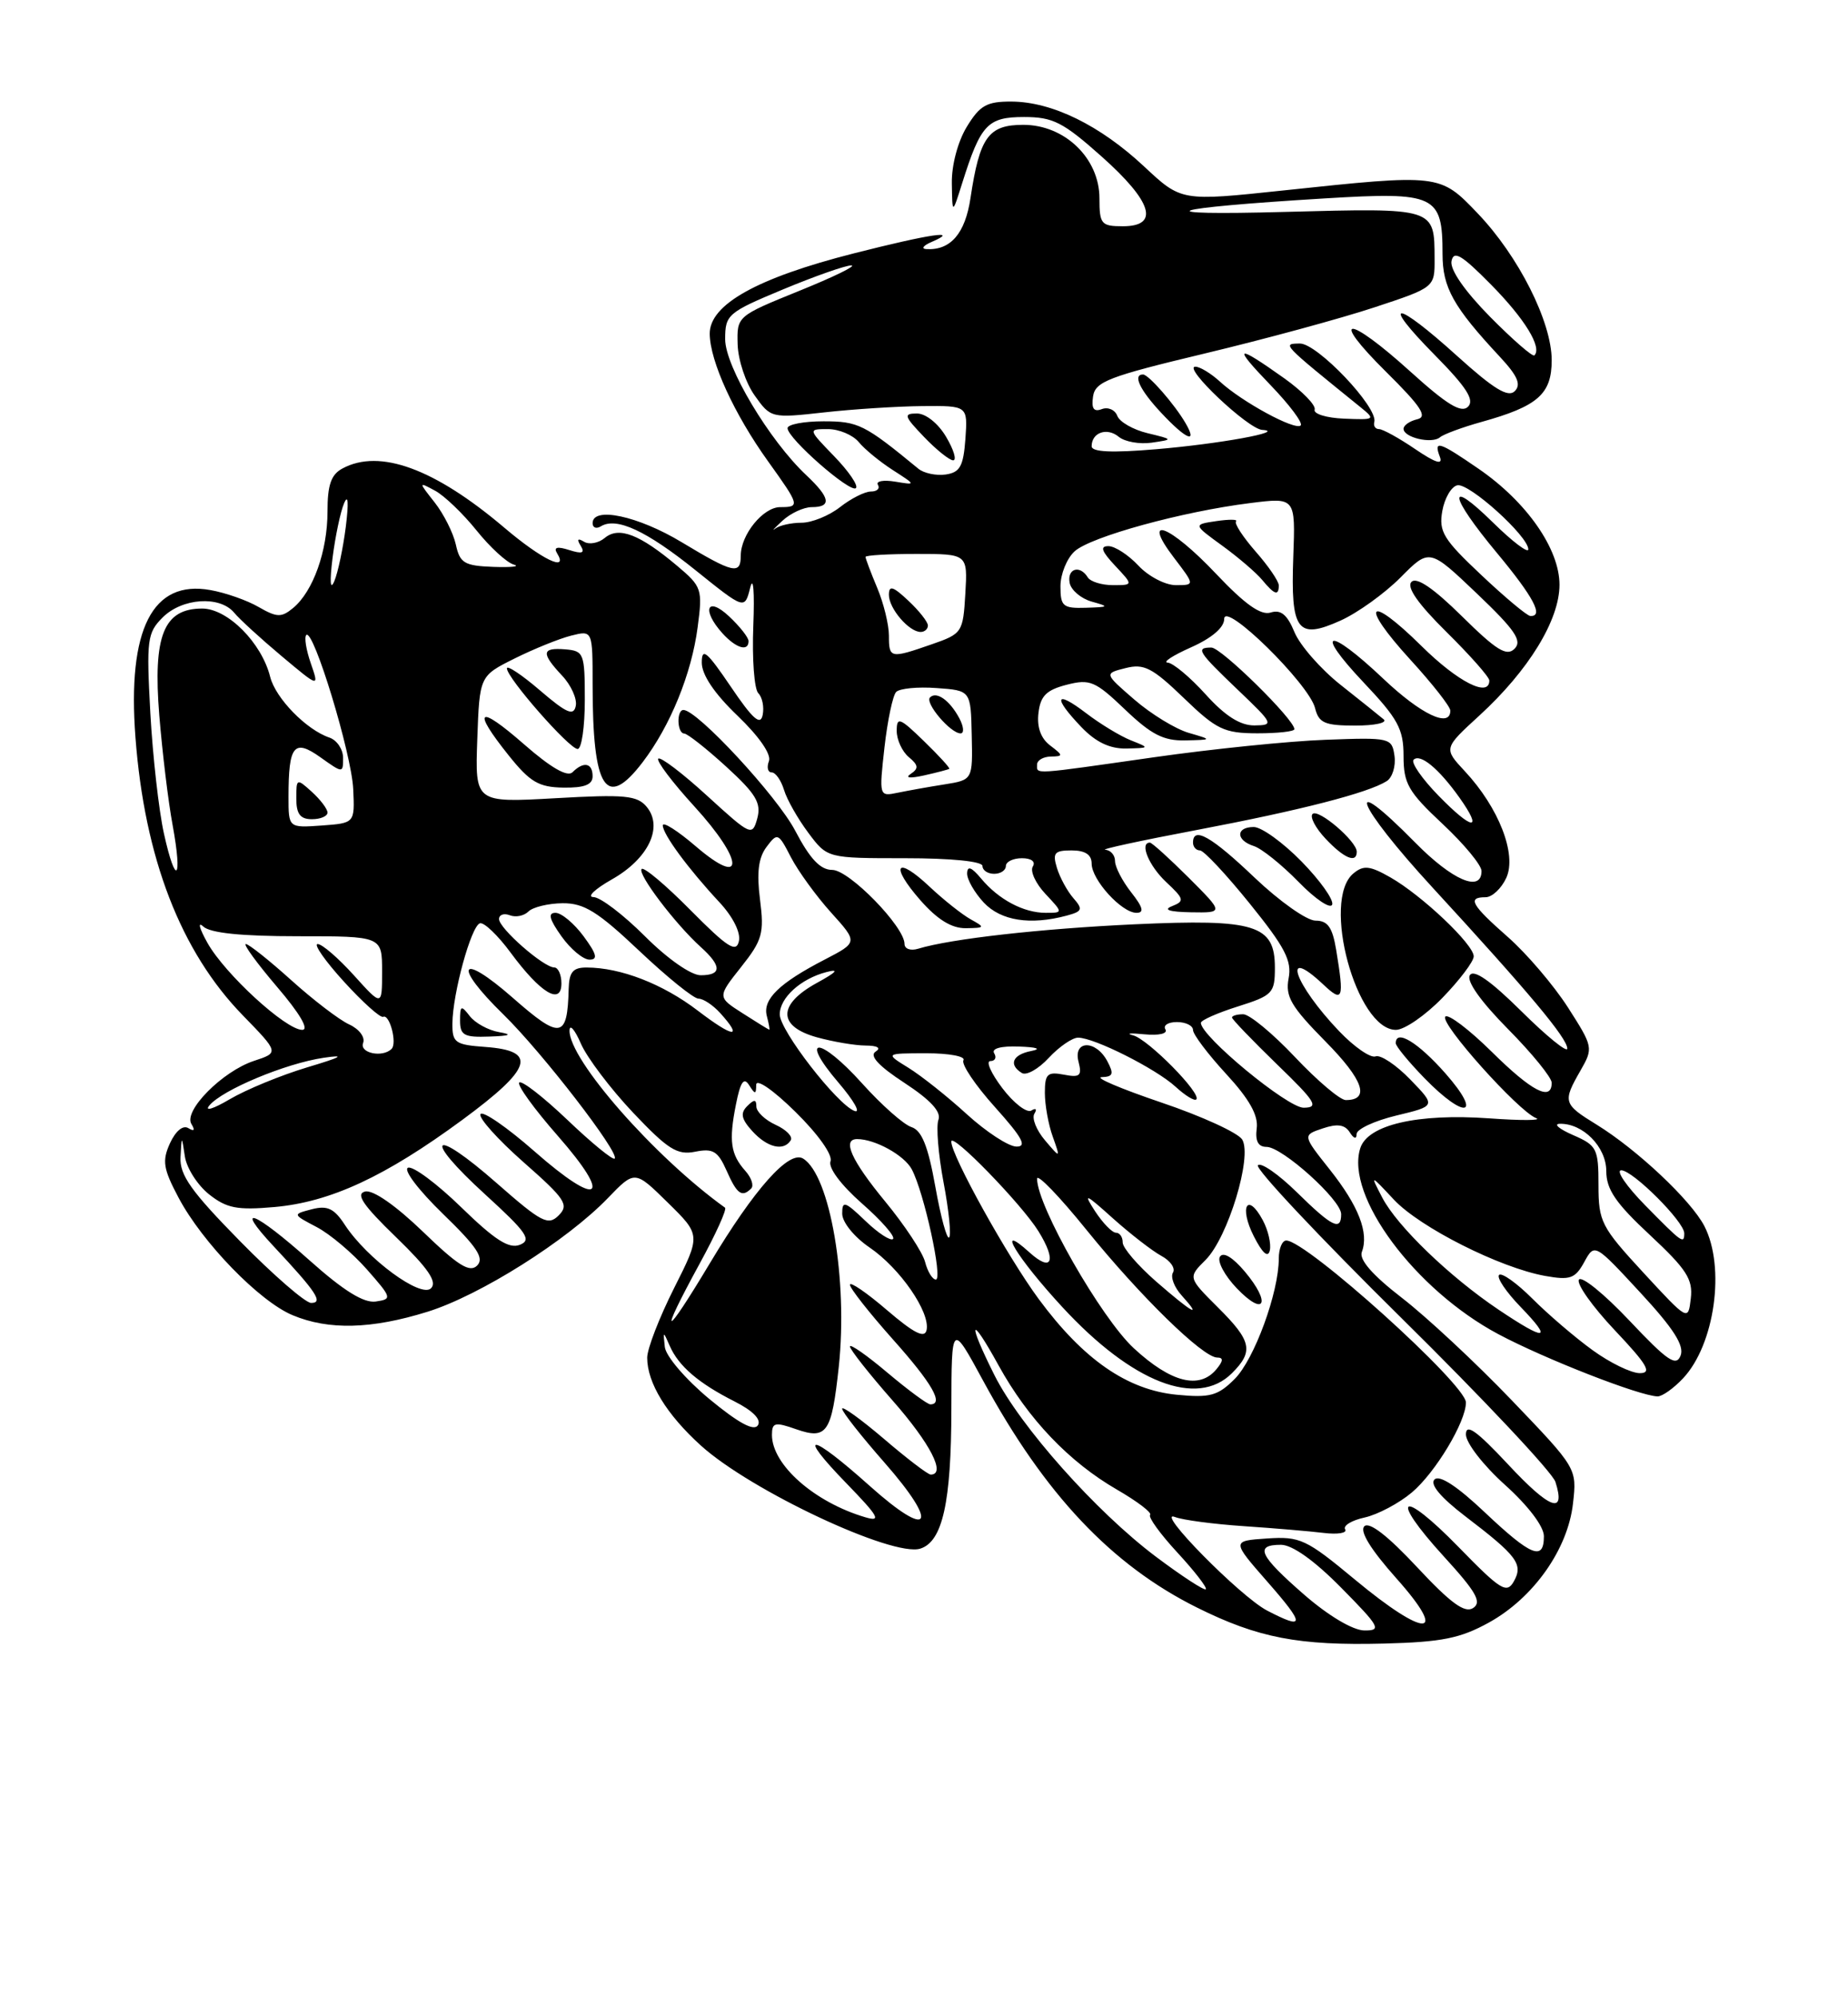<?xml version="1.0" encoding="UTF-8" standalone="no"?>
<!DOCTYPE svg PUBLIC "-//W3C//DTD SVG 1.1//EN" "http://www.w3.org/Graphics/SVG/1.1/DTD/svg11.dtd" >
<svg xmlns="http://www.w3.org/2000/svg" xmlns:xlink="http://www.w3.org/1999/xlink" version="1.1" viewBox="0 0 237 256">
 <g >
 <path fill="currentColor"
d=" M 190.96 207.96 C 196.67 204.80 201.07 198.58 201.73 192.71 C 202.24 188.20 202.24 188.20 193.87 179.47 C 189.27 174.67 182.93 168.77 179.79 166.35 C 176.02 163.44 174.28 161.45 174.65 160.47 C 175.58 158.03 174.25 154.59 170.55 149.92 C 167.04 145.50 167.04 145.50 169.64 144.63 C 171.51 144.00 172.47 144.14 173.10 145.13 C 173.63 145.97 173.98 146.05 173.98 145.35 C 173.99 144.72 176.29 143.65 179.08 142.98 C 184.16 141.76 184.16 141.76 180.86 138.36 C 179.05 136.49 177.04 135.15 176.41 135.40 C 175.77 135.64 173.67 134.19 171.74 132.17 C 165.98 126.14 164.24 121.06 169.69 126.17 C 172.23 128.57 172.41 128.10 171.36 121.75 C 170.88 118.85 170.28 118.00 168.71 118.00 C 167.59 118.00 164.09 115.52 160.91 112.50 C 155.37 107.22 153.00 105.87 153.00 108.00 C 153.00 108.55 153.40 109.00 153.89 109.00 C 154.38 109.00 157.25 112.07 160.28 115.82 C 164.79 121.40 165.70 123.14 165.26 125.40 C 164.82 127.73 165.57 129.01 169.99 133.49 C 174.86 138.42 175.75 141.00 172.59 141.00 C 171.87 141.00 168.95 138.53 166.09 135.50 C 163.23 132.47 160.24 130.00 159.44 130.00 C 158.65 130.00 158.00 130.19 158.00 130.42 C 158.00 130.64 160.59 133.33 163.75 136.40 C 168.75 141.23 169.20 141.96 167.19 141.98 C 165.13 142.00 153.99 132.81 154.01 131.10 C 154.01 130.77 156.15 129.82 158.76 129.00 C 163.22 127.59 163.50 127.29 163.50 124.03 C 163.50 118.53 161.01 117.76 145.50 118.47 C 133.48 119.03 121.97 120.32 117.75 121.60 C 116.78 121.90 116.00 121.62 116.00 120.98 C 116.00 118.77 108.90 111.50 106.74 111.50 C 105.21 111.50 103.89 110.11 101.98 106.47 C 99.67 102.06 89.43 91.00 87.65 91.00 C 86.74 91.00 86.83 94.00 87.75 94.02 C 88.16 94.03 90.59 95.94 93.14 98.27 C 96.95 101.75 97.65 102.92 97.12 104.89 C 96.48 107.21 96.31 107.13 90.70 102.01 C 87.53 99.11 84.70 96.96 84.42 97.24 C 84.15 97.52 86.22 100.27 89.04 103.35 C 95.43 110.34 95.58 113.91 89.25 108.49 C 86.91 106.48 85.00 105.27 85.00 105.79 C 85.00 106.92 88.25 111.34 92.26 115.64 C 94.00 117.51 95.02 119.54 94.76 120.64 C 94.42 122.16 93.30 121.44 88.58 116.68 C 85.41 113.47 82.58 111.09 82.29 111.38 C 81.70 111.97 86.61 118.45 89.89 121.40 C 92.58 123.83 92.57 125.00 89.86 125.00 C 88.62 125.00 85.60 122.89 82.71 120.00 C 79.96 117.25 76.99 114.99 76.11 114.98 C 75.22 114.97 76.29 113.95 78.48 112.71 C 83.15 110.07 85.09 106.02 82.94 103.42 C 81.72 101.95 80.15 101.80 71.22 102.31 C 60.92 102.89 60.92 102.89 61.21 94.76 C 61.50 86.64 61.50 86.64 66.00 84.40 C 68.47 83.17 71.74 81.85 73.25 81.47 C 76.00 80.78 76.00 80.78 76.00 87.77 C 76.00 101.19 77.72 103.85 82.42 97.69 C 85.96 93.05 88.69 86.37 89.47 80.40 C 90.12 75.51 90.01 75.19 86.85 72.53 C 82.04 68.48 79.37 67.45 77.57 68.94 C 76.76 69.62 75.55 69.84 74.89 69.43 C 74.09 68.94 73.95 69.12 74.47 69.95 C 75.05 70.89 74.67 71.03 73.00 70.50 C 71.47 70.01 70.97 70.14 71.43 70.89 C 72.99 73.41 69.48 71.72 64.66 67.62 C 55.74 60.06 48.70 57.48 43.93 60.04 C 42.46 60.82 42.00 62.14 42.00 65.57 C 42.00 70.63 40.16 75.80 37.59 77.93 C 36.09 79.17 35.52 79.15 33.18 77.81 C 31.71 76.95 28.91 75.97 26.98 75.63 C 19.55 74.29 16.32 80.63 17.37 94.50 C 18.54 109.97 23.17 121.96 31.14 130.14 C 35.79 134.92 35.79 134.92 32.56 135.98 C 28.52 137.32 23.50 142.38 24.55 144.07 C 25.04 144.87 24.90 145.05 24.16 144.60 C 23.47 144.17 22.53 144.95 21.80 146.53 C 20.77 148.80 20.93 149.80 22.90 153.51 C 25.94 159.25 33.27 166.80 37.52 168.57 C 42.15 170.51 47.64 170.37 54.83 168.13 C 61.55 166.04 72.70 159.01 77.95 153.57 C 81.41 149.98 81.41 149.98 85.64 154.14 C 89.88 158.30 89.88 158.30 86.44 165.12 C 84.55 168.88 83.00 172.88 83.00 174.02 C 83.00 177.24 85.49 181.31 89.91 185.30 C 96.30 191.07 114.50 199.61 118.03 198.49 C 120.88 197.59 122.00 192.56 122.01 180.60 C 122.03 169.50 122.03 169.50 126.10 177.00 C 133.99 191.53 142.55 200.59 153.50 206.04 C 161.34 209.94 166.55 210.94 177.50 210.66 C 184.92 210.47 187.28 209.99 190.96 207.96 Z  M 215.85 176.66 C 219.92 172.33 221.30 162.42 218.58 157.15 C 216.87 153.85 209.95 147.34 204.75 144.14 C 200.47 141.51 200.39 141.23 202.69 137.22 C 204.35 134.32 204.32 134.18 201.08 129.12 C 199.26 126.29 195.80 122.23 193.39 120.11 C 188.67 115.96 188.14 115.00 190.52 115.00 C 191.36 115.00 192.55 113.88 193.18 112.51 C 194.55 109.50 192.21 103.51 187.86 98.85 C 185.13 95.92 185.13 95.92 189.73 91.71 C 196.04 85.93 200.00 79.47 200.00 74.95 C 200.00 70.36 195.80 64.33 189.63 60.09 C 184.53 56.58 183.82 56.36 184.66 58.56 C 185.07 59.64 184.10 59.33 181.49 57.56 C 179.42 56.15 177.33 55.00 176.86 55.00 C 176.39 55.00 176.11 54.59 176.25 54.09 C 176.76 52.23 168.93 44.00 166.70 44.03 C 164.41 44.07 164.31 43.96 174.44 52.16 C 176.44 53.78 176.37 53.82 172.38 53.66 C 170.12 53.57 168.42 53.05 168.60 52.50 C 168.78 51.95 167.03 50.15 164.72 48.50 C 158.44 44.04 158.01 44.24 162.94 49.36 C 165.38 51.89 167.12 54.21 166.81 54.53 C 166.11 55.22 159.27 51.51 156.44 48.90 C 155.30 47.86 153.89 47.00 153.30 47.00 C 151.61 47.00 160.05 54.99 161.87 55.10 C 165.11 55.31 156.31 56.91 148.25 57.58 C 142.59 58.06 140.00 57.94 140.00 57.20 C 140.00 55.43 141.98 54.74 143.48 55.99 C 144.25 56.62 146.14 56.96 147.69 56.74 C 150.50 56.33 150.50 56.33 147.16 55.52 C 145.33 55.08 143.58 54.08 143.29 53.30 C 142.99 52.52 142.09 52.13 141.30 52.44 C 140.27 52.83 139.95 52.37 140.18 50.82 C 140.46 48.91 142.16 48.26 154.50 45.31 C 162.20 43.47 171.99 40.81 176.25 39.40 C 184.00 36.84 184.00 36.84 183.98 33.17 C 183.96 26.60 184.11 26.65 164.85 27.16 C 146.41 27.66 149.26 26.68 169.90 25.43 C 184.12 24.57 185.00 24.98 185.00 32.56 C 185.00 36.86 186.38 39.33 192.37 45.75 C 194.63 48.18 195.11 49.29 194.26 50.14 C 193.41 50.99 191.55 49.85 186.89 45.64 C 178.90 38.41 176.90 38.31 183.99 45.49 C 188.07 49.62 189.13 51.27 188.27 52.13 C 187.41 52.99 185.58 51.88 180.89 47.64 C 172.78 40.30 170.35 40.32 177.77 47.67 C 182.27 52.12 183.12 53.43 181.75 53.74 C 180.79 53.97 180.00 54.51 180.00 54.96 C 180.00 56.08 183.64 56.93 184.67 56.05 C 185.12 55.66 187.53 54.77 190.00 54.08 C 197.23 52.07 199.00 50.51 199.00 46.17 C 199.00 41.25 194.74 32.81 189.50 27.34 C 184.66 22.28 184.67 22.28 164.50 24.42 C 151.50 25.80 151.50 25.80 146.73 21.34 C 141.08 16.06 134.93 13.05 129.74 13.02 C 126.55 13.00 125.67 13.50 123.99 16.25 C 122.84 18.14 122.03 21.17 122.07 23.50 C 122.13 27.50 122.13 27.50 123.39 23.50 C 125.77 15.94 126.65 15.00 131.34 15.00 C 135.05 15.00 136.34 15.66 141.30 20.08 C 147.80 25.87 148.74 29.00 144.00 29.00 C 141.23 29.00 141.00 28.73 141.00 25.42 C 141.00 20.29 136.55 16.00 131.24 16.00 C 126.76 16.00 125.64 17.55 124.46 25.40 C 123.78 29.93 121.91 32.10 118.82 31.93 C 118.09 31.89 118.40 31.47 119.50 31.00 C 123.20 29.41 119.33 29.98 109.52 32.47 C 97.11 35.62 90.99 39.03 91.02 42.79 C 91.05 46.31 94.16 53.09 98.53 59.17 C 102.57 64.80 102.62 65.00 100.06 65.00 C 97.87 65.00 95.00 68.53 95.00 71.22 C 95.00 73.70 94.05 73.49 87.43 69.50 C 81.82 66.12 76.00 64.88 76.00 67.06 C 76.00 67.64 76.48 67.82 77.06 67.46 C 79.05 66.24 82.88 68.01 89.19 73.08 C 95.50 78.15 95.50 78.15 96.21 75.32 C 96.61 73.73 96.78 75.85 96.61 80.20 C 96.44 84.44 96.73 88.33 97.25 88.85 C 97.76 89.36 98.02 90.62 97.81 91.64 C 97.53 93.05 96.54 92.18 93.72 88.01 C 90.64 83.47 90.00 82.94 90.00 84.93 C 90.00 86.49 91.62 88.90 94.58 91.73 C 97.35 94.39 98.95 96.69 98.61 97.56 C 98.31 98.35 98.47 99.00 98.96 99.00 C 99.46 99.00 100.17 100.01 100.55 101.25 C 100.92 102.49 102.33 104.96 103.67 106.75 C 106.10 110.00 106.10 110.00 116.05 110.00 C 122.02 110.00 126.00 110.40 126.00 111.00 C 126.00 111.55 126.67 112.00 127.50 112.00 C 128.32 112.00 129.00 111.55 129.00 111.00 C 129.00 110.45 129.93 110.00 131.06 110.00 C 132.27 110.00 132.85 110.44 132.45 111.07 C 132.09 111.66 132.82 113.24 134.07 114.57 C 136.35 117.00 136.35 117.00 134.11 117.00 C 131.28 117.00 128.08 115.31 125.82 112.60 C 124.59 111.13 124.06 110.93 124.03 111.94 C 124.01 112.73 124.98 114.41 126.17 115.69 C 128.37 118.02 132.12 118.61 136.79 117.36 C 138.81 116.82 138.91 116.55 137.66 115.12 C 136.88 114.23 135.93 112.49 135.55 111.25 C 134.96 109.32 135.23 109.00 137.43 109.00 C 139.17 109.00 140.00 109.54 140.00 110.69 C 140.00 112.77 143.85 117.00 145.75 117.00 C 146.77 117.00 146.59 116.30 145.07 114.37 C 143.93 112.92 143.00 111.12 143.00 110.37 C 143.00 109.61 142.44 108.96 141.75 108.92 C 141.06 108.87 146.35 107.73 153.49 106.38 C 166.78 103.86 175.46 101.63 177.84 100.12 C 178.57 99.66 179.02 98.20 178.84 96.89 C 178.51 94.56 178.30 94.51 170.00 94.82 C 165.32 94.99 155.43 96.00 148.00 97.06 C 132.16 99.32 133.00 99.27 133.00 98.00 C 133.00 97.45 133.79 96.99 134.75 96.97 C 136.38 96.94 136.38 96.84 134.68 95.55 C 133.49 94.66 132.96 93.20 133.18 91.39 C 133.43 89.20 134.19 88.44 136.79 87.77 C 139.78 87.00 140.46 87.29 144.29 90.95 C 147.64 94.15 149.22 94.96 152.00 94.90 C 155.50 94.82 155.50 94.82 152.44 93.93 C 150.76 93.44 147.63 91.53 145.49 89.68 C 141.60 86.32 141.60 86.32 144.36 85.63 C 146.71 85.03 147.79 85.59 151.81 89.46 C 156.02 93.52 156.98 93.98 161.25 93.99 C 163.86 93.99 166.00 93.76 166.00 93.46 C 166.00 92.22 156.62 83.00 155.36 83.00 C 153.29 83.00 153.62 83.52 158.75 88.42 C 163.33 92.79 163.41 92.95 160.87 92.98 C 159.05 92.99 157.12 91.77 154.62 89.00 C 152.63 86.80 150.44 84.97 149.75 84.93 C 149.06 84.89 150.41 84.01 152.75 82.97 C 155.42 81.78 157.00 80.43 157.00 79.33 C 157.00 76.98 167.86 87.64 168.65 90.75 C 169.13 92.67 169.88 93.00 173.81 93.00 C 176.33 93.00 177.97 92.64 177.45 92.20 C 176.93 91.76 174.43 89.76 171.89 87.75 C 169.36 85.74 166.71 82.71 166.01 81.02 C 165.08 78.77 164.26 78.10 162.96 78.51 C 161.70 78.91 159.66 77.46 155.95 73.54 C 150.01 67.26 146.25 65.84 150.57 71.50 C 153.24 75.00 153.24 75.00 150.79 75.00 C 149.45 75.00 147.29 73.88 146.00 72.50 C 144.71 71.12 142.98 70.00 142.15 70.00 C 141.04 70.00 141.27 70.65 143.00 72.50 C 145.35 75.00 145.35 75.00 142.73 75.00 C 141.29 75.00 139.84 74.55 139.50 74.00 C 138.49 72.36 136.83 72.87 137.18 74.71 C 137.36 75.64 138.63 76.72 140.01 77.11 C 142.30 77.75 142.24 77.81 139.25 77.90 C 136.32 77.99 136.00 77.72 136.00 75.15 C 136.00 73.59 136.82 71.57 137.82 70.66 C 139.89 68.79 151.64 65.56 160.34 64.48 C 166.14 63.75 166.14 63.75 165.86 71.36 C 165.51 80.87 166.37 82.04 171.92 79.54 C 174.12 78.55 177.58 76.06 179.62 74.01 C 183.32 70.28 183.32 70.28 189.41 76.08 C 194.31 80.75 195.25 82.13 194.24 83.15 C 193.23 84.17 191.92 83.36 187.50 79.00 C 183.84 75.39 181.68 73.92 181.02 74.58 C 180.35 75.25 181.85 77.39 185.51 81.01 C 188.53 83.99 191.00 86.78 191.00 87.22 C 191.00 89.46 186.97 87.41 182.31 82.81 C 175.40 75.99 174.28 77.34 180.87 84.55 C 183.69 87.63 186.00 90.57 186.00 91.08 C 186.00 93.36 182.25 91.58 177.41 87.00 C 170.31 80.28 168.40 80.61 174.85 87.44 C 179.29 92.13 180.00 93.43 180.00 96.90 C 180.00 100.43 180.60 101.49 185.00 105.60 C 187.75 108.17 190.00 110.89 190.00 111.64 C 190.00 114.44 186.27 112.84 181.50 108.00 C 172.10 98.46 173.87 103.06 183.71 113.75 C 196.07 127.18 201.00 133.07 201.00 134.40 C 201.00 134.97 198.35 132.82 195.12 129.62 C 191.16 125.70 189.00 124.19 188.50 125.00 C 188.04 125.74 189.91 128.37 193.38 131.88 C 196.47 135.00 199.00 138.11 199.00 138.78 C 199.00 141.21 196.46 139.90 191.31 134.81 C 188.41 131.95 185.74 129.93 185.36 130.30 C 184.57 131.09 194.73 142.44 197.00 143.31 C 197.82 143.62 195.11 143.64 190.97 143.34 C 181.78 142.69 175.40 144.17 174.45 147.17 C 172.51 153.26 181.46 165.30 192.15 171.00 C 198.12 174.18 210.29 178.93 212.58 178.98 C 213.17 178.99 214.64 177.95 215.85 176.66 Z  M 185.38 137.59 C 181.87 133.61 179.00 131.86 179.00 133.71 C 179.00 134.10 180.67 136.12 182.70 138.21 C 187.94 143.58 190.19 143.06 185.38 137.59 Z  M 185.00 127.88 C 187.20 125.61 189.00 123.23 189.00 122.58 C 189.00 121.05 182.38 114.78 178.32 112.46 C 175.67 110.95 174.87 110.87 173.57 111.95 C 169.43 115.38 173.95 132.00 179.02 132.00 C 180.11 132.00 182.80 130.15 185.00 127.88 Z  M 124.50 117.84 C 123.40 117.23 121.04 115.36 119.26 113.69 C 114.94 109.61 114.06 110.85 118.04 115.39 C 120.21 117.86 122.04 118.99 123.85 118.97 C 126.33 118.94 126.37 118.87 124.50 117.84 Z  M 152.45 112.50 C 149.97 110.03 147.73 108.00 147.47 108.00 C 146.11 108.00 147.32 110.95 149.55 113.05 C 151.88 115.23 151.94 115.50 150.30 116.15 C 149.13 116.61 149.98 116.88 152.72 116.93 C 156.95 117.00 156.95 117.00 152.45 112.50 Z  M 166.91 110.41 C 164.53 107.98 161.78 106.00 160.79 106.00 C 158.47 106.00 158.47 107.70 160.80 108.44 C 161.79 108.75 164.37 110.82 166.54 113.04 C 168.70 115.26 170.65 116.56 170.85 115.94 C 171.06 115.32 169.28 112.83 166.91 110.41 Z  M 174.00 109.17 C 174.00 107.82 169.06 103.60 168.33 104.33 C 167.96 104.70 168.71 106.13 170.00 107.50 C 172.37 110.02 174.00 110.70 174.00 109.17 Z  M 76.00 99.50 C 76.00 97.78 74.85 97.55 73.42 98.98 C 72.77 99.63 70.64 98.40 67.22 95.41 C 61.30 90.23 60.45 90.85 65.25 96.84 C 67.98 100.25 69.10 100.90 72.25 100.95 C 74.94 100.99 76.00 100.58 76.00 99.50 Z  M 75.00 89.72 C 75.00 83.74 74.88 83.43 72.50 83.23 C 69.45 82.98 69.37 83.70 72.09 86.60 C 73.24 87.82 74.03 89.57 73.84 90.48 C 73.57 91.81 72.67 91.42 69.25 88.49 C 66.91 86.48 65.00 85.22 65.01 85.67 C 65.02 86.90 73.01 96.00 74.08 96.00 C 74.59 96.00 75.00 93.17 75.00 89.72 Z  M 145.03 94.89 C 143.67 94.35 141.08 92.78 139.28 91.40 C 135.31 88.37 134.99 89.34 138.69 93.20 C 140.53 95.12 142.33 95.98 144.44 95.94 C 147.47 95.87 147.47 95.86 145.03 94.89 Z  M 96.00 82.17 C 96.00 81.72 94.88 80.29 93.50 79.00 C 90.66 76.34 89.95 78.18 92.65 81.17 C 94.39 83.09 96.00 83.57 96.00 82.17 Z  M 164.00 75.03 C 164.00 74.50 162.66 72.54 161.02 70.68 C 159.39 68.81 158.26 67.08 158.52 66.82 C 158.77 66.56 157.64 66.55 156.00 66.79 C 153.01 67.23 153.01 67.23 156.76 69.95 C 158.81 71.44 161.12 73.42 161.87 74.33 C 163.44 76.23 164.00 76.42 164.00 75.03 Z  M 152.05 54.25 C 150.64 51.82 147.30 48.00 146.59 48.00 C 145.24 48.00 146.18 49.98 148.90 52.89 C 152.09 56.31 153.64 56.98 152.05 54.25 Z  M 167.25 204.39 C 161.48 199.36 160.84 198.00 164.28 198.00 C 165.73 198.00 168.57 200.02 172.00 203.50 C 176.97 208.53 177.22 209.00 174.97 208.98 C 173.50 208.96 170.38 207.11 167.25 204.39 Z  M 162.50 206.43 C 159.05 204.63 147.97 193.38 150.69 194.44 C 151.69 194.83 155.65 195.35 159.50 195.61 C 163.35 195.87 167.97 196.26 169.77 196.48 C 171.57 196.70 172.81 196.49 172.51 196.02 C 172.22 195.55 173.35 194.86 175.02 194.50 C 176.68 194.13 179.41 192.69 181.07 191.29 C 184.09 188.74 188.00 182.24 188.00 179.76 C 188.00 177.43 167.55 159.00 164.96 159.00 C 164.43 159.00 164.00 160.04 164.00 161.32 C 164.00 165.66 160.86 174.23 158.35 176.74 C 156.19 178.90 155.19 179.18 150.94 178.77 C 144.57 178.16 138.94 174.26 133.21 166.50 C 129.19 161.05 122.00 148.11 122.00 146.32 C 122.00 145.06 131.01 154.32 133.17 157.80 C 135.56 161.64 134.91 163.14 132.01 160.51 C 127.53 156.46 130.41 161.22 136.25 167.54 C 145.21 177.24 153.53 180.47 158.00 176.00 C 160.81 173.19 160.53 171.88 156.17 167.55 C 152.35 163.74 152.35 163.74 154.62 161.48 C 157.48 158.61 160.63 148.25 159.31 146.06 C 158.79 145.20 154.12 143.06 148.93 141.31 C 143.74 139.55 140.30 138.09 141.29 138.06 C 142.76 138.01 142.88 137.65 142.00 136.00 C 140.52 133.24 137.59 133.32 138.32 136.10 C 138.78 137.89 138.50 138.14 136.43 137.74 C 134.32 137.34 134.00 137.65 134.00 140.07 C 134.00 141.61 134.45 144.14 135.01 145.68 C 136.01 148.50 136.01 148.50 134.01 146.15 C 132.91 144.85 132.30 143.32 132.66 142.74 C 133.02 142.16 132.84 141.98 132.27 142.34 C 131.69 142.69 130.02 141.41 128.56 139.49 C 127.10 137.57 126.40 136.00 127.01 136.00 C 127.62 136.00 127.84 135.55 127.50 135.00 C 127.12 134.39 128.38 134.05 130.69 134.14 C 133.01 134.22 133.62 134.44 132.25 134.71 C 129.86 135.17 129.31 136.46 131.05 137.53 C 131.63 137.89 133.18 137.02 134.50 135.59 C 135.82 134.17 137.52 133.00 138.26 133.00 C 140.34 133.00 148.22 136.97 150.75 139.28 C 151.98 140.41 153.18 141.15 153.42 140.92 C 154.14 140.19 147.22 133.18 145.31 132.70 C 144.31 132.45 144.97 132.39 146.77 132.57 C 148.64 132.75 149.79 132.48 149.46 131.94 C 149.14 131.42 149.81 131.00 150.94 131.00 C 152.07 131.00 153.00 131.46 153.00 132.02 C 153.00 132.58 154.91 135.11 157.24 137.64 C 160.22 140.87 161.39 142.95 161.17 144.62 C 160.96 146.25 161.35 147.00 162.43 147.00 C 164.44 147.00 172.00 153.80 172.00 155.62 C 172.00 157.83 170.85 157.27 166.31 152.81 C 163.96 150.51 161.72 148.95 161.32 149.35 C 160.92 149.75 169.19 158.54 179.69 168.90 C 190.19 179.25 199.09 188.72 199.48 189.94 C 200.84 194.21 198.76 193.45 193.41 187.70 C 189.35 183.36 188.00 182.40 188.00 183.86 C 188.00 184.94 190.24 187.83 193.00 190.31 C 195.98 192.99 198.00 195.65 198.00 196.90 C 198.00 200.12 196.37 199.46 190.41 193.83 C 186.88 190.49 184.60 189.00 183.97 189.63 C 183.35 190.25 184.75 191.92 187.91 194.34 C 194.59 199.43 195.38 200.49 194.14 202.70 C 193.23 204.30 192.45 203.82 187.08 198.31 C 179.64 190.68 178.03 191.68 185.17 199.50 C 189.31 204.03 190.07 205.35 188.93 206.10 C 187.86 206.81 186.06 205.50 181.72 200.85 C 177.99 196.85 175.60 195.00 174.97 195.63 C 174.34 196.26 175.80 198.62 179.08 202.30 C 185.90 209.95 182.88 210.03 173.74 202.44 C 167.51 197.27 166.73 196.91 162.50 197.19 C 157.95 197.50 157.95 197.50 162.55 202.75 C 167.40 208.28 167.39 208.97 162.50 206.43 Z  M 159.65 162.99 C 158.09 161.14 156.87 160.41 156.45 161.08 C 156.08 161.67 157.06 163.50 158.62 165.13 C 162.19 168.85 163.06 167.05 159.65 162.99 Z  M 161.95 156.40 C 159.98 152.73 158.88 154.67 160.79 158.44 C 161.90 160.63 162.62 161.27 162.85 160.27 C 163.04 159.43 162.64 157.69 161.95 156.40 Z  M 148.22 199.51 C 140.55 193.74 130.83 182.82 127.54 176.27 C 124.01 169.23 124.39 168.32 128.06 175.00 C 131.85 181.87 137.10 187.38 143.25 190.93 C 145.86 192.44 147.77 193.89 147.50 194.17 C 147.22 194.44 148.80 196.62 151.00 199.00 C 153.20 201.38 154.84 203.50 154.64 203.70 C 154.44 203.89 151.55 202.01 148.22 199.51 Z  M 111.50 190.42 C 103.88 183.60 102.02 183.40 108.54 190.11 C 112.68 194.37 113.08 195.09 111.00 194.48 C 104.46 192.56 99.00 187.75 99.00 183.92 C 99.00 182.32 99.38 182.23 102.11 183.19 C 106.05 184.56 106.66 183.66 107.57 175.18 C 108.76 164.05 106.46 150.64 103.00 148.50 C 101.20 147.38 96.77 152.35 91.04 161.91 C 85.14 171.76 84.36 171.79 89.73 161.96 C 91.79 158.20 93.25 154.98 92.98 154.79 C 83.95 148.31 72.95 135.79 73.04 132.08 C 73.06 131.21 73.72 131.97 74.50 133.77 C 75.28 135.56 78.29 139.54 81.18 142.60 C 85.66 147.33 86.85 148.08 89.15 147.62 C 91.44 147.16 92.07 147.54 93.18 150.04 C 94.51 153.06 95.15 153.52 96.34 152.33 C 96.70 151.96 96.37 150.95 95.59 150.08 C 93.70 147.96 93.45 146.24 94.38 141.57 C 94.95 138.67 95.40 138.02 96.06 139.07 C 96.84 140.30 96.97 140.30 96.98 139.04 C 96.99 138.21 99.17 139.71 102.02 142.52 C 104.93 145.38 106.81 148.04 106.51 148.84 C 106.19 149.66 107.85 151.88 110.53 154.24 C 113.04 156.44 114.84 158.50 114.53 158.80 C 114.23 159.10 112.63 158.07 110.99 156.49 C 108.35 153.96 108.00 153.85 108.01 155.56 C 108.01 156.65 109.54 158.54 111.50 159.88 C 115.42 162.54 119.32 168.20 118.83 170.48 C 118.59 171.58 117.23 170.90 113.75 167.92 C 111.14 165.68 109.00 164.22 109.00 164.67 C 109.01 165.13 111.48 168.27 114.50 171.66 C 119.54 177.30 121.09 180.00 119.31 180.00 C 118.94 180.00 116.46 178.17 113.81 175.94 C 111.17 173.71 109.00 172.20 109.00 172.58 C 109.00 172.96 111.47 176.10 114.50 179.54 C 119.32 185.03 121.36 189.00 119.36 189.00 C 119.00 189.00 116.30 186.94 113.36 184.42 C 110.41 181.91 108.00 180.17 108.00 180.56 C 108.00 180.96 110.44 184.06 113.42 187.45 C 120.55 195.57 119.34 197.44 111.50 190.42 Z  M 101.41 146.15 C 101.70 145.68 100.83 144.79 99.47 144.17 C 98.11 143.55 97.00 142.49 97.00 141.82 C 97.00 140.89 96.73 140.87 95.82 141.78 C 94.92 142.68 95.07 143.43 96.48 144.98 C 98.40 147.09 100.51 147.60 101.41 146.15 Z  M 90.98 179.32 C 87.93 176.79 85.39 173.83 85.26 172.64 C 85.03 170.58 85.05 170.58 85.89 172.50 C 87.02 175.10 89.61 177.31 94.21 179.63 C 96.56 180.82 97.66 181.94 97.20 182.68 C 96.70 183.48 94.71 182.40 90.98 179.32 Z  M 145.42 172.82 C 141.21 168.94 133.00 154.57 133.00 151.08 C 133.00 150.37 135.86 153.33 139.35 157.65 C 146.23 166.15 154.27 174.00 156.10 174.00 C 156.92 174.00 156.89 174.43 156.00 175.50 C 153.82 178.13 150.18 177.21 145.42 172.82 Z  M 148.23 164.22 C 145.89 162.17 143.98 159.94 143.98 159.25 C 143.99 158.56 143.60 158.00 143.12 158.00 C 142.63 158.00 141.43 156.76 140.44 155.25 C 138.88 152.84 139.17 152.96 142.74 156.17 C 144.99 158.18 147.78 160.34 148.94 160.97 C 150.10 161.59 150.77 162.56 150.43 163.11 C 150.09 163.67 150.59 165.00 151.56 166.06 C 154.27 169.06 152.93 168.31 148.23 164.22 Z  M 30.78 159.08 C 24.51 152.70 23.03 150.61 23.15 148.33 C 23.30 145.50 23.30 145.50 23.71 148.23 C 23.94 149.73 25.34 151.91 26.81 153.08 C 29.07 154.87 30.42 155.13 35.19 154.71 C 42.39 154.07 49.40 150.81 59.30 143.53 C 68.28 136.92 68.99 134.68 62.24 134.19 C 58.37 133.91 58.00 133.65 58.02 131.19 C 58.05 127.34 60.42 118.69 61.55 118.34 C 62.07 118.18 63.85 119.88 65.50 122.12 C 69.32 127.29 72.00 128.91 72.00 126.04 C 72.00 124.92 71.58 124.00 71.08 124.00 C 69.72 124.00 64.00 118.99 64.00 117.80 C 64.00 117.24 64.62 117.02 65.38 117.31 C 66.14 117.61 67.21 117.39 67.77 116.83 C 68.33 116.27 70.30 115.79 72.15 115.77 C 74.90 115.75 76.65 116.83 81.98 121.87 C 85.55 125.24 88.96 128.00 89.58 128.00 C 90.19 128.00 91.43 128.82 92.35 129.83 C 95.37 133.17 94.06 133.03 89.48 129.53 C 85.00 126.11 79.60 124.02 75.25 124.01 C 73.48 124.00 72.99 124.58 72.93 126.75 C 72.77 133.14 71.90 133.28 65.75 127.88 C 58.93 121.90 57.99 123.62 64.57 130.04 C 69.51 134.86 79.52 147.82 78.83 148.50 C 78.60 148.73 75.88 146.51 72.78 143.55 C 69.68 140.60 66.90 138.44 66.59 138.75 C 66.28 139.06 68.50 142.13 71.53 145.58 C 78.68 153.73 76.89 154.91 68.53 147.56 C 65.02 144.48 61.91 142.34 61.62 142.80 C 61.34 143.26 63.82 146.03 67.13 148.95 C 72.52 153.69 73.00 154.43 71.65 155.78 C 70.30 157.13 69.45 156.69 63.72 151.66 C 55.38 144.33 54.03 145.62 62.23 153.10 C 67.57 157.97 68.23 158.93 66.67 159.55 C 65.28 160.10 63.47 158.94 59.17 154.76 C 56.05 151.72 52.97 149.43 52.33 149.67 C 51.68 149.92 53.67 152.54 56.78 155.56 C 61.17 159.81 62.14 161.26 61.19 162.21 C 60.24 163.16 58.73 162.21 54.24 157.87 C 50.76 154.52 47.84 152.48 46.83 152.72 C 45.57 153.02 46.53 154.45 50.78 158.56 C 54.91 162.56 56.10 164.30 55.28 165.12 C 53.98 166.42 47.09 161.35 44.23 157.00 C 42.86 154.89 41.99 154.48 40.00 154.99 C 37.50 155.64 37.50 155.64 40.60 157.27 C 42.31 158.16 45.21 160.61 47.05 162.70 C 50.27 166.36 50.31 166.51 48.19 166.82 C 46.65 167.04 44.07 165.44 39.74 161.58 C 32.63 155.24 29.86 154.14 35.10 159.75 C 40.59 165.61 41.50 167.00 39.90 167.00 C 39.17 167.00 35.06 163.44 30.78 159.08 Z  M 64.00 132.29 C 62.62 132.05 60.94 131.13 60.25 130.24 C 59.14 128.80 59.00 128.86 59.00 130.81 C 59.00 132.70 59.52 132.98 62.75 132.86 C 65.44 132.77 65.79 132.60 64.00 132.29 Z  M 74.84 120.00 C 73.62 118.35 72.00 117.00 71.24 117.00 C 70.24 117.00 70.44 117.81 72.00 120.00 C 73.17 121.65 74.79 123.00 75.60 123.00 C 76.71 123.00 76.53 122.29 74.84 120.00 Z  M 118.64 161.75 C 118.32 160.51 116.02 157.03 113.53 154.01 C 109.18 148.73 107.95 146.00 109.93 146.00 C 112.22 146.00 115.97 148.07 116.93 149.87 C 118.50 152.80 120.95 164.00 120.02 164.00 C 119.58 164.00 118.96 162.99 118.64 161.75 Z  M 119.95 152.08 C 119.02 146.88 118.21 144.89 116.89 144.46 C 115.90 144.15 113.05 141.63 110.56 138.86 C 105.12 132.81 102.36 132.72 107.53 138.76 C 109.52 141.09 110.44 142.72 109.58 142.39 C 107.33 141.53 100.00 132.07 100.00 130.02 C 100.00 127.89 102.70 125.44 106.00 124.59 C 107.69 124.15 107.29 124.60 104.75 125.99 C 99.72 128.75 99.72 131.55 104.75 132.95 C 106.81 133.52 109.62 134.00 111.00 134.01 C 112.56 134.02 113.04 134.32 112.28 134.80 C 111.47 135.32 112.70 136.65 116.00 138.80 C 119.34 140.99 120.74 142.51 120.35 143.53 C 120.04 144.35 120.33 147.96 121.01 151.56 C 121.69 155.15 122.01 158.32 121.72 158.61 C 121.44 158.89 120.64 155.96 119.95 152.08 Z  M 124.00 142.82 C 121.53 140.56 118.15 137.88 116.50 136.86 C 113.50 135.01 113.50 135.01 118.81 135.00 C 121.73 135.00 123.87 135.40 123.56 135.90 C 123.26 136.39 125.07 139.09 127.60 141.90 C 131.12 145.82 131.76 146.99 130.34 146.96 C 129.33 146.94 126.47 145.07 124.00 142.82 Z  M 26.85 141.69 C 28.51 139.69 36.62 136.30 41.50 135.58 C 44.41 135.15 43.83 135.48 39.38 136.81 C 36.02 137.82 31.55 139.66 29.45 140.90 C 27.35 142.14 26.18 142.49 26.85 141.69 Z  M 46.57 133.68 C 46.85 132.94 46.06 131.89 44.79 131.31 C 43.53 130.74 40.18 128.18 37.35 125.63 C 34.52 123.08 31.90 121.00 31.53 121.00 C 31.15 121.00 32.96 123.47 35.54 126.50 C 38.46 129.91 39.68 132.00 38.76 132.00 C 36.66 132.00 28.85 124.85 26.61 120.86 C 25.57 119.01 25.32 118.06 26.06 118.75 C 26.96 119.59 30.94 120.00 38.20 120.00 C 49.00 120.00 49.00 120.00 49.00 124.50 C 49.00 129.01 49.00 129.01 45.38 125.00 C 43.39 122.80 41.31 121.00 40.74 121.00 C 40.18 121.00 41.69 123.17 44.11 125.82 C 46.52 128.47 48.79 130.50 49.14 130.33 C 49.96 129.93 50.96 133.71 50.22 134.44 C 49.06 135.60 46.07 134.98 46.57 133.68 Z  M 95.25 129.88 C 91.99 127.80 91.99 127.80 95.04 123.95 C 97.78 120.50 98.02 119.62 97.47 115.30 C 97.03 111.87 97.26 109.95 98.30 108.56 C 99.70 106.69 99.82 106.74 101.43 109.87 C 102.36 111.66 104.67 114.84 106.57 116.95 C 110.03 120.78 110.03 120.78 105.77 122.99 C 99.94 126.00 97.79 128.09 98.34 130.21 C 98.60 131.19 98.74 131.99 98.66 131.98 C 98.57 131.97 97.04 131.03 95.25 129.88 Z  M 21.02 106.82 C 20.37 103.89 19.59 96.95 19.28 91.39 C 18.77 81.99 18.88 81.12 20.86 79.14 C 23.36 76.64 28.19 76.32 30.03 78.53 C 30.72 79.37 33.47 81.88 36.12 84.10 C 40.94 88.14 40.94 88.14 39.86 85.02 C 39.26 83.30 39.00 81.67 39.28 81.39 C 40.18 80.49 45.10 96.64 45.30 101.16 C 45.50 105.50 45.50 105.50 41.25 105.81 C 37.00 106.11 37.00 106.11 37.00 102.14 C 37.00 95.52 37.70 94.65 41.10 97.07 C 43.98 99.12 44.00 99.12 44.00 97.14 C 44.00 96.04 43.21 94.87 42.25 94.54 C 39.28 93.54 35.34 89.49 34.65 86.76 C 33.56 82.39 29.19 78.00 25.93 78.00 C 20.99 78.00 19.60 81.46 20.43 91.71 C 20.82 96.46 21.58 102.79 22.14 105.77 C 23.44 112.86 22.54 113.70 21.02 106.82 Z  M 42.00 104.15 C 42.00 103.69 41.10 102.50 40.00 101.50 C 38.05 99.73 38.00 99.75 38.00 102.35 C 38.00 104.33 38.50 105.00 40.00 105.00 C 41.10 105.00 42.00 104.62 42.00 104.15 Z  M 42.65 71.50 C 43.00 68.75 43.66 65.60 44.13 64.50 C 44.65 63.27 44.73 64.42 44.35 67.50 C 44.00 70.25 43.34 73.40 42.87 74.50 C 42.35 75.73 42.27 74.58 42.65 71.50 Z  M 58.46 69.80 C 58.13 68.31 56.91 65.89 55.76 64.42 C 53.65 61.74 53.65 61.74 55.79 62.89 C 56.97 63.52 59.36 65.81 61.10 67.97 C 62.83 70.13 64.99 72.11 65.88 72.36 C 66.77 72.61 65.60 72.74 63.28 72.66 C 59.55 72.52 58.98 72.18 58.46 69.80 Z  M 204.25 173.06 C 202.02 171.45 198.55 168.48 196.53 166.46 C 194.52 164.45 192.59 163.08 192.25 163.41 C 191.91 163.75 193.16 165.60 195.01 167.51 C 199.20 171.84 198.27 171.95 192.18 167.86 C 185.91 163.65 179.19 157.18 177.27 153.50 C 175.71 150.50 175.71 150.50 178.76 153.76 C 182.11 157.33 192.37 162.50 198.17 163.54 C 201.36 164.11 202.01 163.88 203.17 161.77 C 204.50 159.34 204.50 159.34 210.36 165.67 C 214.63 170.28 216.03 172.47 215.53 173.75 C 214.96 175.20 213.84 174.43 208.97 169.27 C 205.74 165.85 202.82 163.48 202.49 164.02 C 202.16 164.56 204.23 167.47 207.09 170.50 C 211.27 174.92 211.90 176.00 210.30 176.00 C 209.20 176.00 206.48 174.68 204.25 173.06 Z  M 210.75 163.11 C 205.35 157.26 205.00 156.58 205.00 151.89 C 205.00 147.22 204.79 146.81 201.75 145.49 C 199.96 144.71 199.19 144.06 200.03 144.04 C 203.00 143.96 206.00 147.00 206.00 150.10 C 206.00 152.44 207.21 154.22 211.59 158.29 C 216.29 162.67 217.13 163.97 216.84 166.42 C 216.50 169.33 216.50 169.33 210.75 163.11 Z  M 211.00 154.50 C 208.57 152.03 207.19 150.00 207.92 150.00 C 209.40 150.00 216.00 156.59 216.00 158.07 C 216.00 159.51 215.72 159.30 211.00 154.50 Z  M 184.50 102.00 C 182.37 99.82 180.93 97.74 181.29 97.38 C 182.13 96.54 184.51 98.50 187.16 102.22 C 190.26 106.58 188.86 106.47 184.50 102.00 Z  M 113.43 95.80 C 113.82 92.34 114.50 89.13 114.93 88.69 C 115.37 88.24 117.70 88.01 120.11 88.19 C 124.50 88.50 124.50 88.50 124.62 94.23 C 124.75 99.96 124.75 99.96 121.12 100.54 C 119.13 100.85 116.43 101.34 115.11 101.61 C 112.75 102.10 112.73 102.06 113.43 95.80 Z  M 121.74 98.54 C 121.86 98.44 120.40 96.84 118.49 94.99 C 115.38 91.97 115.00 91.83 115.00 93.68 C 115.00 94.82 115.70 96.33 116.55 97.04 C 117.79 98.07 117.84 98.50 116.80 99.19 C 116.01 99.72 116.69 99.79 118.50 99.39 C 120.15 99.02 121.61 98.64 121.74 98.54 Z  M 123.03 92.06 C 121.80 89.76 120.11 88.56 119.27 89.39 C 118.58 90.09 121.90 94.00 123.19 94.00 C 123.67 94.00 123.60 93.13 123.03 92.06 Z  M 114.00 81.47 C 114.00 80.08 113.33 77.32 112.50 75.35 C 111.67 73.37 111.00 71.59 111.00 71.38 C 111.00 71.17 113.95 71.00 117.55 71.00 C 124.10 71.00 124.10 71.00 123.80 76.10 C 123.51 81.06 123.39 81.23 119.50 82.58 C 114.17 84.43 114.00 84.40 114.00 81.47 Z  M 119.00 80.17 C 119.00 79.72 117.88 78.29 116.50 77.00 C 114.52 75.14 114.00 74.98 114.00 76.25 C 114.00 78.00 116.58 81.00 118.07 81.00 C 118.58 81.00 119.00 80.63 119.00 80.17 Z  M 189.97 73.70 C 185.11 69.13 184.50 68.14 184.97 65.50 C 185.26 63.85 186.13 62.36 186.90 62.20 C 188.41 61.88 196.00 68.73 196.00 70.41 C 196.00 70.96 193.97 69.43 191.50 67.00 C 185.48 61.09 185.78 63.43 192.00 70.90 C 196.68 76.53 198.02 79.06 196.25 78.95 C 195.84 78.93 193.01 76.57 189.97 73.70 Z  M 100.34 66.75 C 101.37 65.79 103.07 65.00 104.11 65.00 C 106.69 65.00 106.48 63.80 103.42 60.92 C 98.66 56.46 93.00 46.98 93.00 43.48 C 93.00 40.33 93.32 40.05 100.43 37.09 C 104.52 35.39 108.45 34.01 109.18 34.02 C 109.91 34.04 106.90 35.50 102.50 37.28 C 94.51 40.52 94.50 40.53 94.60 44.15 C 94.66 46.15 95.64 49.10 96.79 50.70 C 98.84 53.59 98.93 53.61 105.68 52.86 C 109.43 52.44 115.11 52.08 118.31 52.05 C 124.11 52.00 124.11 52.00 123.81 56.25 C 123.55 59.77 123.12 60.55 121.28 60.82 C 120.06 60.99 118.48 60.66 117.78 60.08 C 110.86 54.39 110.07 54.00 105.61 54.00 C 103.07 54.00 101.00 54.40 101.00 54.88 C 101.00 56.19 109.08 63.26 109.77 62.56 C 110.10 62.24 108.84 60.40 106.99 58.49 C 103.61 55.00 103.61 55.00 106.18 55.00 C 107.60 55.00 109.37 55.75 110.13 56.66 C 110.88 57.58 112.85 59.19 114.50 60.25 C 117.50 62.18 117.50 62.18 114.78 61.73 C 113.28 61.49 112.30 61.67 112.59 62.14 C 112.88 62.62 112.48 63.00 111.69 63.00 C 110.91 63.00 109.13 63.90 107.73 65.00 C 106.33 66.10 104.11 67.00 102.79 67.00 C 101.48 67.00 99.96 67.34 99.43 67.75 C 98.89 68.16 99.30 67.71 100.34 66.75 Z  M 121.34 56.00 C 120.33 54.28 118.73 53.00 117.60 53.00 C 115.84 53.00 115.93 53.32 118.50 56.00 C 120.08 57.65 121.77 59.00 122.24 59.00 C 122.72 59.00 122.32 57.65 121.34 56.00 Z  M 191.09 40.60 C 187.83 37.29 185.94 34.56 186.15 33.47 C 186.43 32.05 187.46 32.67 191.23 36.49 C 195.55 40.87 197.80 44.54 196.78 45.55 C 196.56 45.77 194.00 43.54 191.09 40.60 Z "/>
</g>
</svg>